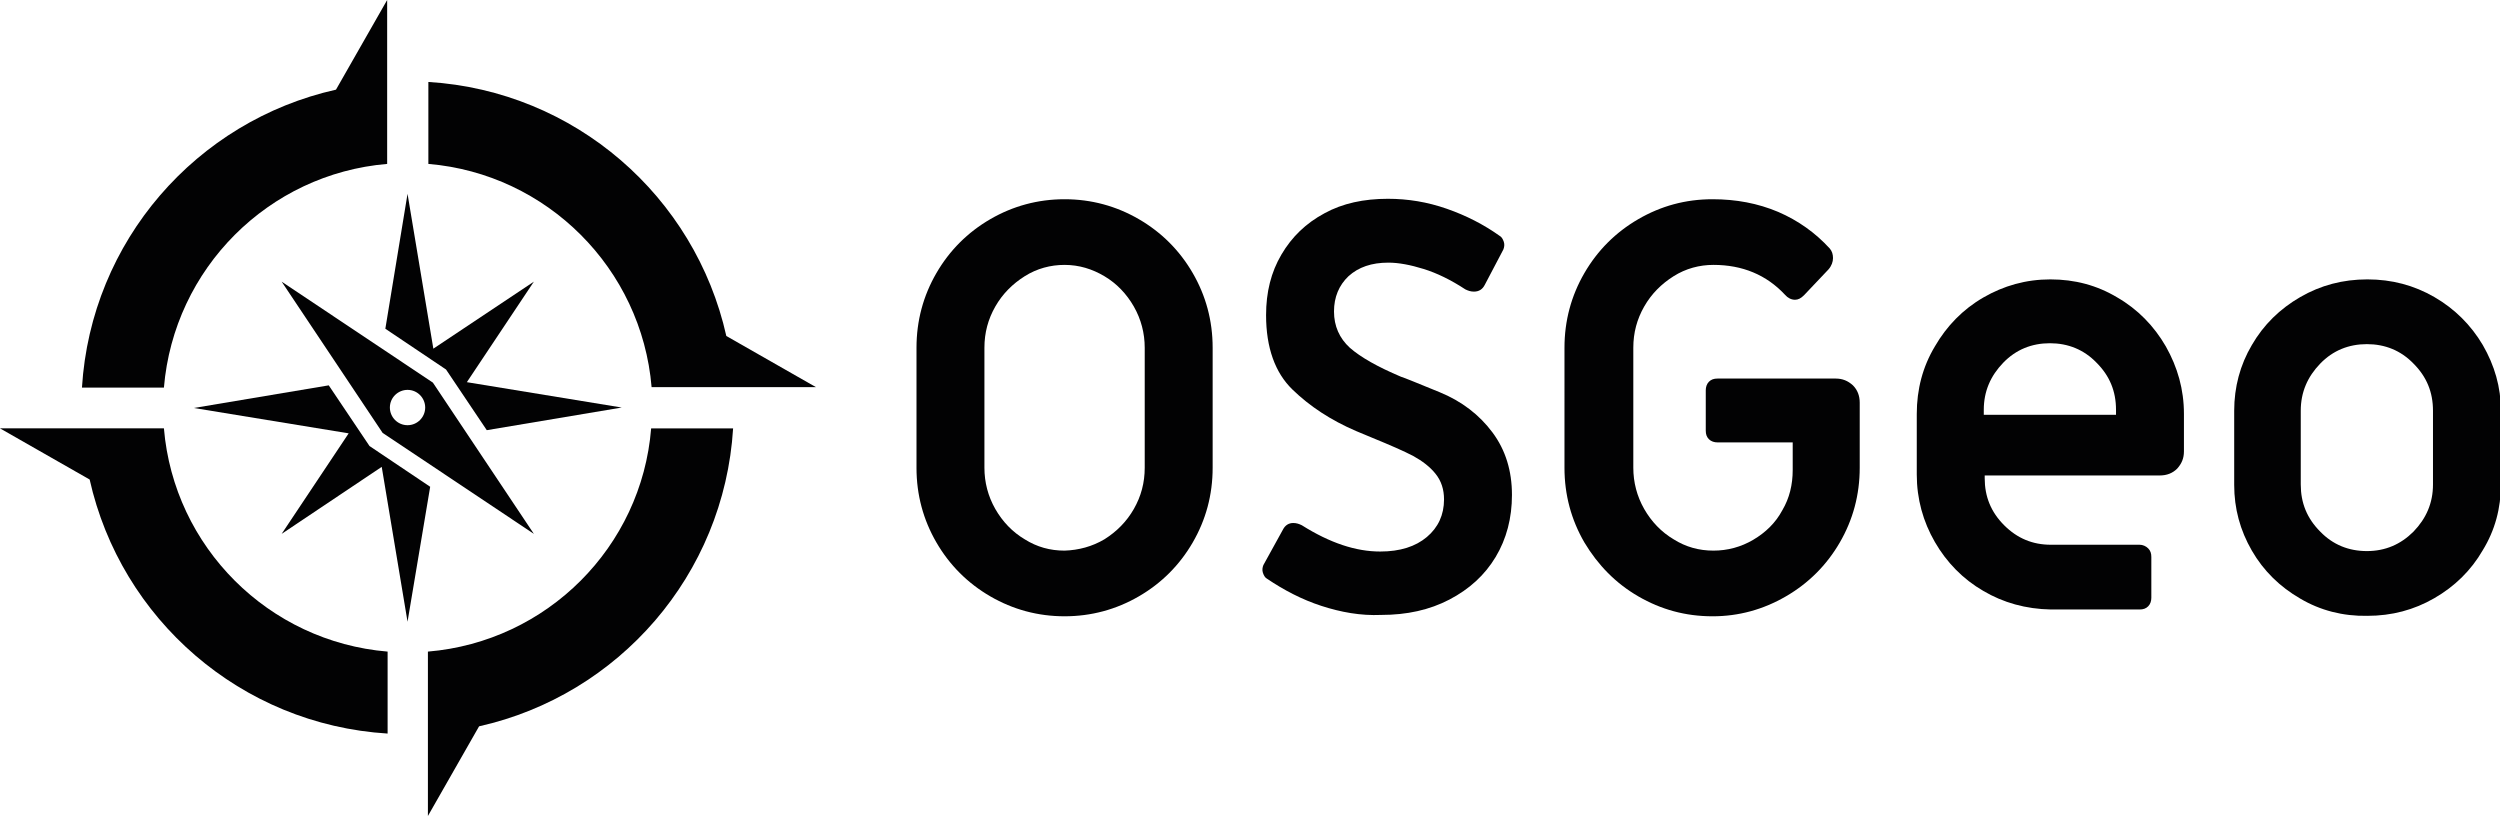 <?xml version="1.0" encoding="utf-8"?>
<!-- Generator: Adobe Illustrator 21.1.0, SVG Export Plug-In . SVG Version: 6.00 Build 0)  -->
<svg version="1.1" id="Layer_1" xmlns="http://www.w3.org/2000/svg" xmlns:xlink="http://www.w3.org/1999/xlink" x="0px" y="0px"
	 viewBox="0 0 552.1 180.1" style="enable-background:new 0 0 552.1 180.1;" xml:space="preserve">
<style type="text/css">
	.st0{fill:#020203;}
	.st1{fill:none;}
</style>
<path class="st0" d="M218.7,131.7c-5-2.9-9-6.9-11.9-11.9c-2.9-5-4.4-10.5-4.4-16.5V76.8c0-6,1.5-11.5,4.4-16.5
	c2.9-5,6.9-9,11.9-11.9c5-2.9,10.5-4.4,16.4-4.4c5.9,0,11.4,1.5,16.4,4.4c5,2.9,9,6.9,11.9,11.9c2.9,5,4.4,10.5,4.4,16.5v26.5
	c0,6-1.5,11.5-4.4,16.5c-2.9,5-6.9,9-11.9,11.9c-5,2.9-10.5,4.4-16.4,4.4C229.2,136.1,223.7,134.6,218.7,131.7 M243.9,119.1
	c2.7-1.7,4.9-3.9,6.5-6.7c1.6-2.8,2.4-5.8,2.4-9.1V76.8c0-3.2-0.8-6.3-2.4-9.1c-1.6-2.8-3.8-5.1-6.5-6.7s-5.6-2.5-8.8-2.5
	c-3.1,0-6.1,0.8-8.8,2.5c-2.7,1.7-4.9,3.9-6.5,6.7c-1.6,2.8-2.4,5.8-2.4,9.1v26.5c0,3.2,0.8,6.3,2.4,9.1c1.6,2.8,3.8,5.1,6.5,6.7
	c2.7,1.7,5.6,2.5,8.8,2.5C238.2,121.5,241.2,120.7,243.9,119.1"/>
<path class="st0" d="M291.8,133.8c-4.3-1.4-8.3-3.5-12-6c-0.4-0.2-0.7-0.7-0.9-1.3c-0.2-0.6-0.1-1.2,0.1-1.7l4.3-7.8
	c0.5-1,1.3-1.5,2.3-1.5c0.7,0,1.3,0.2,1.9,0.5c6.2,3.9,11.9,5.8,17.3,5.8c4.4,0,7.8-1.1,10.3-3.2c2.5-2.1,3.8-4.9,3.8-8.3
	c0-2.2-0.6-4.1-1.9-5.7c-1.2-1.5-2.9-2.8-4.9-3.9c-2.1-1.1-5.1-2.4-9-4l-3.6-1.5c-5.6-2.4-10.3-5.5-14.1-9.2
	c-3.8-3.7-5.8-9.2-5.8-16.4c0-5.1,1.1-9.5,3.4-13.4c2.3-3.9,5.4-6.9,9.5-9.1c4-2.2,8.7-3.2,14-3.2c4.4,0,8.7,0.7,13,2.2
	c4.3,1.5,8.2,3.5,11.7,6c0.4,0.2,0.7,0.7,0.9,1.3c0.2,0.6,0.1,1.2-0.1,1.7l-4.1,7.8c-0.5,1-1.3,1.5-2.4,1.5c-0.7,0-1.3-0.2-1.9-0.5
	c-3.2-2.1-6.3-3.6-9.2-4.5c-2.9-0.9-5.5-1.4-7.8-1.4c-3.7,0-6.6,1-8.8,3c-2.1,2-3.2,4.6-3.2,7.8c0,3.2,1.2,5.9,3.5,8
	c2.4,2.1,6.1,4.2,11.3,6.4c0.7,0.2,3.6,1.4,8.5,3.4c4.9,2,8.8,5,11.7,8.9c2.9,3.9,4.3,8.5,4.3,13.8c0,5.1-1.2,9.7-3.6,13.7
	c-2.4,4-5.8,7.1-10.2,9.4s-9.4,3.4-15.1,3.4C300.5,136,296.1,135.2,291.8,133.8"/>
<path class="st0" d="M361.8,131.7c-5-2.9-8.9-6.9-11.9-11.9c-2.9-5-4.4-10.5-4.4-16.5V76.8c0-6,1.5-11.5,4.4-16.5
	c2.9-5,6.9-9,11.9-11.9c5-2.9,10.4-4.4,16.4-4.4c5.2,0,10,0.9,14.5,2.8c4.4,1.9,8.2,4.6,11.4,8.1c0.5,0.6,0.7,1.3,0.7,2.1
	c0,0.8-0.3,1.7-1,2.5l-5.4,5.7c-0.7,0.7-1.3,1-2,1c-0.8,0-1.6-0.4-2.2-1.1c-4.1-4.4-9.4-6.6-15.8-6.6c-3.1,0-6.1,0.8-8.8,2.5
	c-2.7,1.7-4.9,3.9-6.5,6.7c-1.6,2.8-2.4,5.8-2.4,9.1v26.5c0,3.2,0.8,6.3,2.4,9.1c1.6,2.8,3.8,5.1,6.5,6.7c2.7,1.7,5.6,2.5,8.8,2.5
	c3.1,0,6.1-0.8,8.8-2.4c2.7-1.6,4.9-3.7,6.4-6.5c1.6-2.7,2.3-5.7,2.3-8.9v-6.1h-16.6c-0.7,0-1.4-0.2-1.9-0.7
	c-0.5-0.5-0.7-1.1-0.7-1.9v-8.9c0-0.7,0.2-1.4,0.7-1.9c0.5-0.5,1.1-0.7,1.9-0.7h26.1c1.5,0,2.7,0.5,3.8,1.5c1,1,1.5,2.3,1.5,3.8
	v14.4c0,6-1.5,11.5-4.4,16.5c-2.9,5-6.9,9-11.9,11.9c-5,2.9-10.4,4.4-16.2,4.4C372.2,136.1,366.8,134.6,361.8,131.7"/>
<path class="st0" d="M438,130.5c-4.5-2.6-8.1-6.3-10.7-10.8c-2.6-4.5-4-9.5-4-14.9V91.4c0-5.4,1.3-10.4,4-14.9
	c2.6-4.5,6.2-8.2,10.7-10.8c4.5-2.6,9.4-4,14.8-4c5.4,0,10.3,1.3,14.8,4c4.5,2.6,8.1,6.3,10.7,10.8c2.6,4.6,4,9.5,4,14.9v8.3
	c0,1.5-0.5,2.7-1.5,3.8c-1,1-2.3,1.5-3.8,1.5h-38.7v0.6c0,4.1,1.4,7.5,4.3,10.4s6.3,4.3,10.3,4.3h19.6c0.7,0,1.4,0.3,1.9,0.8
	c0.5,0.5,0.7,1.1,0.7,1.9v9c0,0.7-0.2,1.4-0.7,1.9c-0.5,0.5-1.1,0.7-1.9,0.7h-19.6C447.4,134.5,442.4,133.1,438,130.5 M467.3,91.6
	v-1.1c0-4.1-1.4-7.5-4.3-10.4c-2.8-2.9-6.3-4.3-10.3-4.3c-4,0-7.5,1.4-10.3,4.3c-2.8,2.9-4.3,6.3-4.3,10.4v1.1H467.3z"/>
<path class="st0" d="M508,132.2c-4.5-2.6-8.1-6.1-10.7-10.6c-2.6-4.5-3.9-9.3-3.9-14.5V90.7c0-5.2,1.3-10.1,3.9-14.5
	c2.6-4.5,6.2-8,10.7-10.6c4.5-2.6,9.4-3.9,14.8-3.9c5.4,0,10.3,1.3,14.8,3.9c4.5,2.6,8.1,6.2,10.7,10.6c2.6,4.5,4,9.3,4,14.5V107
	c0,5.2-1.3,10.1-4,14.5c-2.6,4.5-6.2,8-10.7,10.6c-4.5,2.6-9.4,3.9-14.8,3.9C517.4,136.1,512.4,134.8,508,132.2 M533,117.4
	c2.8-2.9,4.3-6.3,4.3-10.4V90.7c0-4.1-1.4-7.5-4.3-10.4c-2.8-2.9-6.3-4.3-10.3-4.3c-4,0-7.5,1.4-10.3,4.3c-2.8,2.9-4.3,6.3-4.3,10.4
	V107c0,4.1,1.4,7.5,4.3,10.4c2.8,2.9,6.3,4.3,10.3,4.3C526.8,121.7,530.2,120.2,533,117.4"/>
<path class="st0" d="M85.5,36.2V18.2V0L74.2,19.8c-30.8,6.9-54.1,33.4-56.1,65.8h18.1C38.4,59.3,59.3,38.4,85.5,36.2"/>
<path class="st0" d="M36.2,94.6H18.2H0l19.8,11.3c6.9,30.8,33.4,54.1,65.8,56.1v-18.1C59.3,141.7,38.4,120.8,36.2,94.6"/>
<path class="st0" d="M143.9,85.5h18.1h18.2l-19.8-11.3c-6.9-30.8-33.4-54.1-65.8-56.1v18.1C120.8,38.4,141.7,59.3,143.9,85.5"/>
<path class="st0" d="M94.5,143.9v18.1v18.2l11.3-19.8c30.8-6.9,54.1-33.4,56.1-65.8h-18.1C141.7,120.8,120.8,141.7,94.5,143.9"/>
<path class="st0" d="M95.6,84.5L62.2,62.2l22.3,33.4l33.4,22.3L95.6,84.5z M90,93.9c-2.2,0-3.9-1.8-3.9-3.9c0-2.2,1.8-3.9,3.9-3.9
	c2.2,0,3.9,1.8,3.9,3.9C93.9,92.1,92.2,93.9,90,93.9"/>
<g>
	<polygon class="st1" points="95.6,84.5 62.2,62.2 84.5,95.6 117.9,117.9 	"/>
	<polygon class="st0" points="72.6,85.1 42.8,90.1 77,95.7 62.2,117.9 84.3,103.1 90,137.3 95,107.5 81.6,98.5 	"/>
	<polygon class="st0" points="107.5,95 137.3,90 103.1,84.4 117.9,62.2 95.7,77 90,42.8 85.1,72.6 98.5,81.6 	"/>
</g>
</svg>
